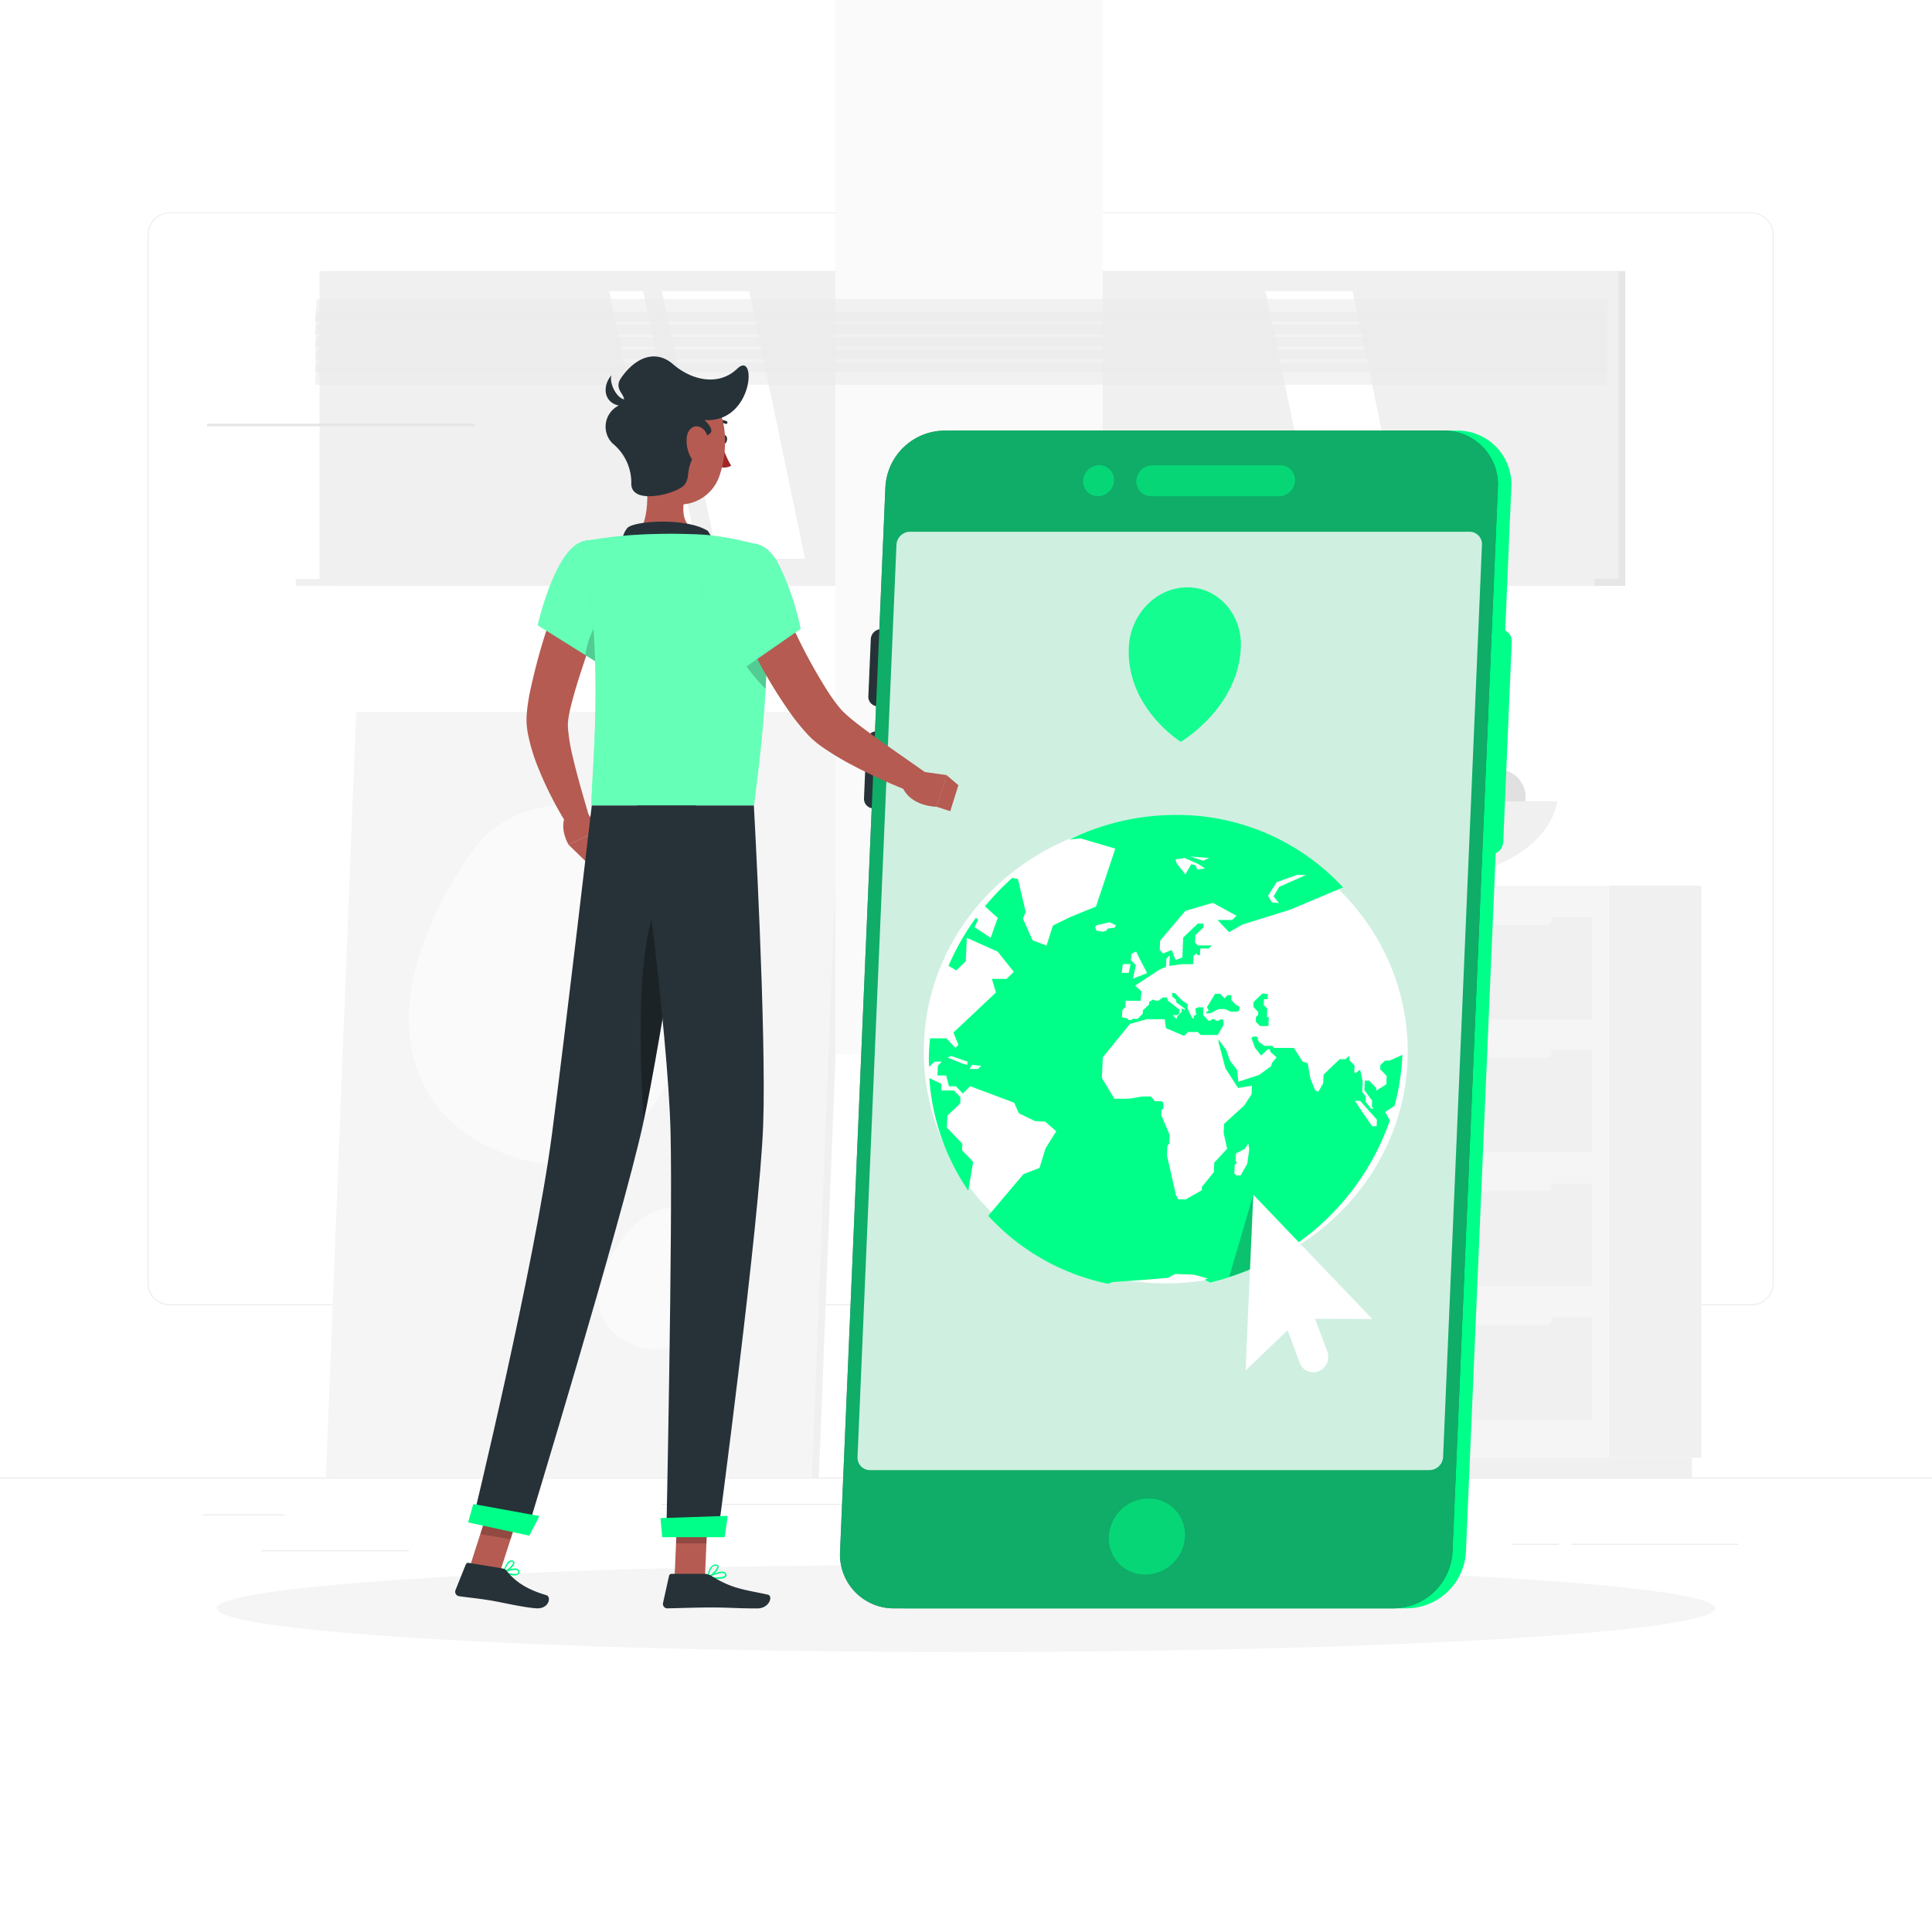 <svg class="animated" id="freepik_stories-online-world" xmlns="http://www.w3.org/2000/svg" viewBox="0 0 500 500" version="1.1" xmlns:xlink="http://www.w3.org/1999/xlink" xmlns:svgjs="http://svgjs.com/svgjs"><style>svg#freepik_stories-online-world:not(.animated) .animable {opacity: 0;}svg#freepik_stories-online-world.animated #freepik--background-complete--inject-11 {animation: 6s Infinite  linear floating;animation-delay: 0s;}svg#freepik_stories-online-world.animated #freepik--online-world--inject-11 {animation: 3s Infinite  linear floating;animation-delay: 0s;}            @keyframes floating {                0% {                    opacity: 1;                    transform: translateY(0px);                }                50% {                    transform: translateY(-10px);                }                100% {                    opacity: 1;                    transform: translateY(0px);                }            }        </style><g id="freepik--background-complete--inject-11" class="animable" style="transform-origin: 250px 228.23px;"><rect y="382.4" width="500" height="0.25" style="fill: rgb(235, 235, 235); transform-origin: 250px 382.525px;" id="el3itglrwdgpf" class="animable"></rect><rect x="52.46" y="391.92" width="21.21" height="0.25" style="fill: rgb(235, 235, 235); transform-origin: 63.065px 392.045px;" id="el2n2vgn6fty4" class="animable"></rect><rect x="171.14" y="389.21" width="84.97" height="0.25" style="fill: rgb(235, 235, 235); transform-origin: 213.625px 389.335px;" id="el6kjz7hzwat4" class="animable"></rect><rect x="67.67" y="401.21" width="38.11" height="0.25" style="fill: rgb(235, 235, 235); transform-origin: 86.725px 401.335px;" id="elidt2j5b6c3" class="animable"></rect><rect x="406.71" y="399.53" width="43.19" height="0.25" style="fill: rgb(235, 235, 235); transform-origin: 428.305px 399.655px;" id="elv1ezuifxqfa" class="animable"></rect><rect x="391.47" y="399.53" width="11.97" height="0.25" style="fill: rgb(235, 235, 235); transform-origin: 397.455px 399.655px;" id="eluon3sfagrhs" class="animable"></rect><rect x="347.89" y="395.31" width="23" height="0.25" style="fill: rgb(235, 235, 235); transform-origin: 359.39px 395.435px;" id="elie8mbfltos" class="animable"></rect><rect x="287.89" y="395.31" width="48.44" height="0.25" style="fill: rgb(235, 235, 235); transform-origin: 312.11px 395.435px;" id="elmij2kh9i70e" class="animable"></rect><path d="M237,337.8H43.91a5.71,5.71,0,0,1-5.7-5.71V60.66A5.71,5.71,0,0,1,43.91,55H237a5.71,5.71,0,0,1,5.71,5.71V332.09A5.71,5.71,0,0,1,237,337.8ZM43.91,55.2a5.46,5.46,0,0,0-5.45,5.46V332.09a5.46,5.46,0,0,0,5.45,5.46H237a5.47,5.47,0,0,0,5.46-5.46V60.66A5.47,5.47,0,0,0,237,55.2Z" style="fill: rgb(235, 235, 235); transform-origin: 140.46px 196.4px;" id="elzd8cw0miry" class="animable"></path><path d="M453.31,337.8H260.21a5.72,5.72,0,0,1-5.71-5.71V60.66A5.72,5.72,0,0,1,260.21,55h193.1A5.71,5.71,0,0,1,459,60.66V332.09A5.71,5.71,0,0,1,453.31,337.8ZM260.21,55.2a5.47,5.47,0,0,0-5.46,5.46V332.09a5.47,5.47,0,0,0,5.46,5.46h193.1a5.47,5.47,0,0,0,5.46-5.46V60.66a5.47,5.47,0,0,0-5.46-5.46Z" style="fill: rgb(235, 235, 235); transform-origin: 356.75px 196.4px;" id="elmgv9we6bm08" class="animable"></path><g id="el0b24g118an0a"><rect x="416.32" y="229.22" width="24" height="148.05" style="fill: rgb(240, 240, 240); transform-origin: 428.32px 303.245px; transform: rotate(180deg);" class="animable"></rect></g><g id="eljo2omoj1rbb"><rect x="284.9" y="377.28" width="152.97" height="5.11" style="fill: rgb(240, 240, 240); transform-origin: 361.385px 379.835px; transform: rotate(180deg);" class="animable"></rect></g><rect x="282.79" y="229.22" width="133.53" height="148.05" style="fill: rgb(245, 245, 245); transform-origin: 349.555px 303.245px;" id="elrbnxb5an3sg" class="animable"></rect><rect x="287.11" y="306.32" width="124.89" height="26.44" style="fill: rgb(240, 240, 240); transform-origin: 349.555px 319.54px;" id="el66ni4uv9fu" class="animable"></rect><rect x="287.11" y="340.92" width="124.89" height="26.44" style="fill: rgb(240, 240, 240); transform-origin: 349.555px 354.14px;" id="elk9w6svdqfwf" class="animable"></rect><g id="elaaczctz7zxn"><rect x="297.62" y="304.69" width="103.87" height="3.63" rx="1.18" style="fill: rgb(245, 245, 245); transform-origin: 349.555px 306.505px; transform: rotate(180deg);" class="animable"></rect></g><g id="elbl113ak04s5"><rect x="297.62" y="339.3" width="103.87" height="3.63" rx="1.18" style="fill: rgb(245, 245, 245); transform-origin: 349.555px 341.115px; transform: rotate(180deg);" class="animable"></rect></g><rect x="287.11" y="237.39" width="124.89" height="26.44" style="fill: rgb(240, 240, 240); transform-origin: 349.555px 250.61px;" id="elq39d2j3al0n" class="animable"></rect><rect x="287.11" y="271.71" width="124.89" height="26.44" style="fill: rgb(240, 240, 240); transform-origin: 349.555px 284.93px;" id="eltchc4vlpzt" class="animable"></rect><g id="elum3kpha7rd"><rect x="297.62" y="235.77" width="103.87" height="3.63" rx="1.18" style="fill: rgb(245, 245, 245); transform-origin: 349.555px 237.585px; transform: rotate(180deg);" class="animable"></rect></g><g id="elulgcsfto3zb"><rect x="297.62" y="270.09" width="103.87" height="3.63" rx="1.18" style="fill: rgb(245, 245, 245); transform-origin: 349.555px 271.905px; transform: rotate(180deg);" class="animable"></rect></g><path d="M366.3,201A9.57,9.57,0,1,1,356,192.2,9.57,9.57,0,0,1,366.3,201Z" style="fill: rgb(224, 224, 224); transform-origin: 356.759px 201.74px;" id="elfv862em6o1n" class="animable"></path><path d="M350,207.3a7.16,7.16,0,1,1-7.72-6.55A7.16,7.16,0,0,1,350,207.3Z" style="fill: rgb(224, 224, 224); transform-origin: 342.864px 207.886px;" id="elcjd15mtkeb8" class="animable"></path><g id="el8jfztefiy0t"><circle cx="328.22" cy="207.2" r="9.3" style="fill: rgb(224, 224, 224); transform-origin: 328.22px 207.2px; transform: rotate(-49.7deg);" class="animable"></circle></g><path d="M375,207.3a7.16,7.16,0,1,1-7.72-6.55A7.15,7.15,0,0,1,375,207.3Z" style="fill: rgb(224, 224, 224); transform-origin: 367.864px 207.886px;" id="elj5wpufaped" class="animable"></path><path d="M327.17,207.3a7.16,7.16,0,1,1-7.72-6.55A7.16,7.16,0,0,1,327.17,207.3Z" style="fill: rgb(224, 224, 224); transform-origin: 320.034px 207.886px;" id="elj50rt5imuh" class="animable"></path><path d="M380.47,205.28a5.07,5.07,0,1,1-5.47-4.64A5.06,5.06,0,0,1,380.47,205.28Z" style="fill: rgb(224, 224, 224); transform-origin: 375.417px 205.692px;" id="elf1zobsef9hb" class="animable"></path><path d="M394.79,205.68a7.16,7.16,0,1,1-7.73-6.55A7.17,7.17,0,0,1,394.79,205.68Z" style="fill: rgb(224, 224, 224); transform-origin: 387.654px 206.266px;" id="el9shoz6a4dmf" class="animable"></path><path d="M403,207.36s-1.23,21.86-48.32,21.86-48.32-21.86-48.32-21.86Z" style="fill: rgb(240, 240, 240); transform-origin: 354.68px 218.29px;" id="elhoqbzrritlh" class="animable"></path><polygon points="94 184.3 219.75 184.3 211.91 382.43 86.16 382.43 94 184.3" style="fill: rgb(240, 240, 240); transform-origin: 152.955px 283.365px;" id="elvxsigdt8kiq" class="animable"></polygon><polygon points="92.18 184.3 217.93 184.3 210.09 382.43 84.33 382.43 92.18 184.3" style="fill: rgb(245, 245, 245); transform-origin: 151.13px 283.365px;" id="el6wpcobgcgd6" class="animable"></polygon><path d="M122,220.62c15.47-22.45,54.42-11.3,59.76,11.31s-11,75.65-43.58,68.83S93.15,262.45,122,220.62Z" style="fill: rgb(250, 250, 250); transform-origin: 144.296px 254.864px;" id="elxik33uymhv" class="animable"></path><path d="M177.29,346.28c-7.94,7.44-22.18-.23-22.33-9.5s10.73-28.57,22.86-23.12S192.1,332.43,177.29,346.28Z" style="fill: rgb(250, 250, 250); transform-origin: 171.313px 330.99px;" id="elmo9xo7hbj8" class="animable"></path><g id="elwk5aw583p4"><rect x="86.42" y="70.15" width="334.2" height="79.64" style="fill: rgb(230, 230, 230); transform-origin: 253.52px 109.97px; transform: rotate(180deg);" class="animable"></rect></g><g id="eljspsyfp8w9"><rect x="82.71" y="70.15" width="336.17" height="79.64" style="fill: rgb(240, 240, 240); transform-origin: 250.795px 109.97px; transform: rotate(180deg);" class="animable"></rect></g><g id="elw1fripghhre"><rect x="86.42" y="149.8" width="334.2" height="1.82" style="fill: rgb(230, 230, 230); transform-origin: 253.52px 150.71px; transform: rotate(180deg);" class="animable"></rect></g><g id="elr712m13z30q"><rect x="76.53" y="149.8" width="336.17" height="1.82" style="fill: rgb(240, 240, 240); transform-origin: 244.615px 150.71px; transform: rotate(180deg);" class="animable"></rect></g><g id="elxyvlohnjalh"><rect x="216.17" y="-52.91" width="69.25" height="325.78" style="fill: rgb(250, 250, 250); transform-origin: 250.795px 109.98px; transform: rotate(90deg);" class="animable"></rect></g><polygon points="208.34 144.6 193.88 75.35 171.31 75.35 185.77 144.6 208.34 144.6" style="fill: rgb(255, 255, 255); transform-origin: 189.825px 109.975px;" id="elslyrq61pbdj" class="animable"></polygon><polygon points="364.5 144.6 350.05 75.35 327.48 75.35 341.94 144.6 364.5 144.6" style="fill: rgb(255, 255, 255); transform-origin: 345.99px 109.975px;" id="eloeyab33rswr" class="animable"></polygon><path d="M411.28,139.43a.37.37,0,0,0,.37-.37V78.73a.38.38,0,0,0-.37-.37.37.37,0,0,0-.37.37v60.33A.36.36,0,0,0,411.28,139.43Z" style="fill: rgb(240, 240, 240); transform-origin: 411.28px 108.895px;" id="elw1uxxlc3mbs" class="animable"></path><polygon points="180.93 144.6 166.47 75.35 157.67 75.35 172.13 144.6 180.93 144.6" style="fill: rgb(255, 255, 255); transform-origin: 169.3px 109.975px;" id="el8wl2hw2a2rq" class="animable"></polygon><g id="elk6ct77rme3"><rect x="53.61" y="109.65" width="69.25" height="0.66" style="fill: rgb(230, 230, 230); transform-origin: 88.235px 109.98px; transform: rotate(90deg);" class="animable"></rect></g><g id="el3lw2sq0utwh"><polygon points="81.48 83.18 415.68 83.18 416.15 77.37 81.96 77.37 81.48 83.18" style="fill: rgb(235, 235, 235); opacity: 0.6; transform-origin: 248.815px 80.275px;" class="animable"></polygon></g><g id="elno2bc2t70t"><polygon points="81.48 86.46 415.68 86.46 416.15 80.65 81.96 80.65 81.48 86.46" style="fill: rgb(235, 235, 235); opacity: 0.6; transform-origin: 248.815px 83.555px;" class="animable"></polygon></g><g id="elpn42ljajwtj"><polygon points="81.48 89.74 415.68 89.74 416.15 83.93 81.96 83.93 81.48 89.74" style="fill: rgb(235, 235, 235); opacity: 0.6; transform-origin: 248.815px 86.835px;" class="animable"></polygon></g><g id="elyrqp5cdvj5"><polygon points="81.48 93.02 415.68 93.02 416.15 87.21 81.96 87.21 81.48 93.02" style="fill: rgb(235, 235, 235); opacity: 0.6; transform-origin: 248.815px 90.115px;" class="animable"></polygon></g><g id="elvd020m7fxia"><polygon points="81.48 96.3 415.68 96.3 416.15 90.49 81.96 90.49 81.48 96.3" style="fill: rgb(235, 235, 235); opacity: 0.6; transform-origin: 248.815px 93.395px;" class="animable"></polygon></g><g id="el4yf70hm6dkp"><polygon points="81.48 99.58 415.68 99.58 416.15 93.77 81.96 93.77 81.48 99.58" style="fill: rgb(235, 235, 235); opacity: 0.6; transform-origin: 248.815px 96.675px;" class="animable"></polygon></g></g><g id="freepik--Shadow--inject-11" class="animable" style="transform-origin: 250px 416.24px;"><ellipse id="freepik--path--inject-11" cx="250" cy="416.24" rx="193.89" ry="11.32" style="fill: rgb(245, 245, 245); transform-origin: 250px 416.24px;" class="animable"></ellipse></g><g id="freepik--online-world--inject-11" class="animable" style="transform-origin: 303.112px 263.84px;"><path d="M364.14,416.24H234.88a13.94,13.94,0,0,1-14-14.62l11.75-275.56a15.44,15.44,0,0,1,15.24-14.62H377.13a13.93,13.93,0,0,1,14,14.62L379.38,401.62A15.45,15.45,0,0,1,364.14,416.24Z" style="fill: rgb(0, 255, 136); transform-origin: 306.005px 263.84px;" id="el03n7xb693cgi" class="animable"></path><path d="M385.62,221.17h-.89a3.13,3.13,0,0,1-3.14-3.28l2.21-51.8a3.47,3.47,0,0,1,3.42-3.28h.89a3.12,3.12,0,0,1,3.13,3.28l-2.2,51.8A3.47,3.47,0,0,1,385.62,221.17Z" style="fill: rgb(0, 255, 136); transform-origin: 386.415px 191.99px;" id="elh6eq7s6lqkb" class="animable"></path><path d="M229.46,182.79h-2.25a2.46,2.46,0,0,1-2.48-2.59l.63-14.79a2.74,2.74,0,0,1,2.7-2.6h2.25a2.48,2.48,0,0,1,2.49,2.6l-.63,14.79A2.74,2.74,0,0,1,229.46,182.79Z" style="fill: rgb(38, 50, 56); transform-origin: 228.765px 172.8px;" id="elc1eir64kf5v" class="animable"></path><path d="M228.34,209.21h-2.26a2.47,2.47,0,0,1-2.48-2.59l.63-14.8a2.74,2.74,0,0,1,2.7-2.59h2.26a2.47,2.47,0,0,1,2.48,2.59l-.63,14.8A2.74,2.74,0,0,1,228.34,209.21Z" style="fill: rgb(38, 50, 56); transform-origin: 227.635px 199.22px;" id="eloiiqb16pabl" class="animable"></path><path d="M360.66,416.24H231.4a13.92,13.92,0,0,1-14-14.62l11.74-275.56a15.44,15.44,0,0,1,15.24-14.62H373.65a13.93,13.93,0,0,1,14,14.62L375.9,401.62A15.44,15.44,0,0,1,360.66,416.24Z" style="fill: rgb(38, 50, 56); transform-origin: 302.525px 263.84px;" id="eljj69jd1snw9" class="animable"></path><g id="elh25y0kp4mwn"><path d="M360.66,416.24H231.4a13.92,13.92,0,0,1-14-14.62l11.74-275.56a15.44,15.44,0,0,1,15.24-14.62H373.65a13.93,13.93,0,0,1,14,14.62L375.9,401.62A15.44,15.44,0,0,1,360.66,416.24Z" style="fill: rgb(0, 255, 136); opacity: 0.6; transform-origin: 302.525px 263.84px;" class="animable"></path></g><g id="elouirzzzjmv"><path d="M306.66,397.65a10.37,10.37,0,0,1-10.26,9.84,9.34,9.34,0,0,1-9.41-9.84,10.35,10.35,0,0,1,10.25-9.83A9.35,9.35,0,0,1,306.66,397.65Z" style="fill: rgb(0, 255, 136); opacity: 0.5; transform-origin: 296.824px 397.655px;" class="animable"></path></g><g id="elwle60o97fvk"><path d="M369.93,380.46H225.17a3.22,3.22,0,0,1-3.24-3.39L232,141a3.56,3.56,0,0,1,3.53-3.39H380.28a3.22,3.22,0,0,1,3.25,3.39L373.47,377.07A3.57,3.57,0,0,1,369.93,380.46Z" style="fill: rgb(255, 255, 255); opacity: 0.8; transform-origin: 302.73px 259.035px;" class="animable"></path></g><g id="el7wbcvn6p4pj"><path d="M280.33,124.4a4.2,4.2,0,0,1,4.15-4,3.78,3.78,0,0,1,3.81,4,4.19,4.19,0,0,1-4.15,4A3.78,3.78,0,0,1,280.33,124.4Z" style="fill: rgb(0, 255, 136); opacity: 0.5; transform-origin: 284.31px 124.4px;" class="animable"></path></g><g id="elpy9kq2794ii"><path d="M298.24,120.41h33.1a3.8,3.8,0,0,1,3.81,4h0a4.2,4.2,0,0,1-4.15,4H297.9a3.79,3.79,0,0,1-3.81-4h0A4.21,4.21,0,0,1,298.24,120.41Z" style="fill: rgb(0, 255, 136); opacity: 0.5; transform-origin: 314.62px 124.41px;" class="animable"></path></g><g id="elmv84k4ppc7d"><ellipse cx="301.7" cy="272.14" rx="62.62" ry="60" style="fill: rgb(255, 255, 255); transform-origin: 301.7px 272.14px; transform: rotate(-44.39deg);" class="animable"></ellipse></g><polygon points="312.23 262.25 313.18 262.25 315.36 261.15 317.06 261.15 318.52 261.83 320.12 261.83 320.73 261.48 320.77 260.49 319.89 260.08 318.65 258.79 318.7 257.55 317.71 257.55 316.87 258.36 315.76 257.19 314.47 257.19 312.36 260.68 312.82 261.52 312.12 261.98 312.23 262.25" style="fill: rgb(0, 255, 136); transform-origin: 316.445px 259.72px;" id="elymtnpaewup" class="animable"></polygon><polygon points="325.04 263.19 324.99 264.4 326.06 265.53 328.27 265.53 328.36 263.22 327.87 263.22 327.96 261.05 327.05 260.1 327.11 258.6 328.06 258.6 328.12 257.28 326.74 257.09 324.41 259.33 324.36 260.57 325.64 261.92 325.61 262.64 325.04 263.19" style="fill: rgb(0, 255, 136); transform-origin: 326.36px 261.31px;" id="elthbko1rlfcb" class="animable"></polygon><path d="M249.05,296l-4-4.18.13-3.08,3.32-3.18.07-1.59-1.68-1.76h-3.32l.07-1.7L240.5,279a58.6,58.6,0,0,0,10.08,29.14l1.28-7.46-2.88-3Z" style="fill: rgb(0, 255, 136); transform-origin: 246.18px 293.57px;" id="el7wckv6xzdi" class="animable"></path><path d="M362.94,273l-3.32,1.48h-1.17l-1.24,1.19,0,1.06,1.66,1.73-.09,2.15-2.59,1.65,0-.65-1.85-1.94h-1.13l-.11,2.45,2,2.73-.07,1.55.5.52h-.71l-1.4-1.8.05-1.32-.94-1.21.12-2.81-.6-2.81h-.34l-.64.62h-.59l.08-1.82-1.32-1.38,0-1H349l-.76.73h-1.54l-4.17,4-.1,2.26-1.24,2.17-.82-.37-1.24-3.05-.69-3.93-1.35-.52-2.24-3.48h-5.12l-.46-.53h-2l-1.52-1.05-.42-1.36h-1l-.47.35.93,2.57,1.61,2,1.73-1.66h.45l.25.75,1.56,1.38-1.2,1.41-.21.85-3.11,2.27-5.4,1.78-.29-3.06-1.83-2.34-1-2.78-2-2.77,0,.65,1.79,6.82,3.26,5.08L324,281l-.1,2.21-1.9,2.89-5.22,4.77-.1,2.35.9,4.07-3.33,3.59-.11,2.48-3.1,3.81,0,.86-4.14,2.35h-1.95l-.6-1.06L302,299l.1-2.38.52-.73.09-2.15-2.18-5.16.06-1.37.5-.32,0-1.3-.37-.62h-1.92l-.89-1.19h-2.43l-3.21.57h-3.88L285.17,279l.23-5.37,7.05-8.66,4.32-1.19h4.66l.32,2.3,4.67,2,1.08-1H310l.75.78h4.4l1.45-2.51.06-1.19-.33-.35h-.49l-.36.34h-.77l-.38-.39h-.67l-.4.39h-.52l-.42-.45-.94-1,.08-2H310l-.66.34.24,1.56-.64.28,0,.75-.46-.24L307.35,261l0-1.13-1.48-1L304.08,257h-.74l0,.87,1,.85.08.66,2.23,1.7-.22.47-.1-.47h-.57l.09.73-1.08,1.11-.33.8-.94-1h1.2l.53-.5,0-.94-3-2.34-.25-.81h-1.05l-1.09.83H299l-.61-.28-1,.62,0,.62-1.63,1.57,0,.81-1.31,1.37H293.2l-.52.33h-.63l-.28-.45-1.4-.28.08-1.85.86-.82,0-1.6h3.89l.22-2.39-1.63-1.54,6.32-4.16,1.65-.69.1-2.19.88-.85-.12,2.8,3.29-.45h2.88l.09-2.14.68-.65.42.44h.57l.07-1.72h2.21l.82-.78H310l-.74-.77.09-1.9,2.1-2,0-1H310l-3.8,3.64L306,247.8l-1.75.65-1-2.59-2.26.89-.85-.89.1-2.43,6.52-7.69,7.13-2.1L320,237l-1.14,1.09h-3.76l3,3.16,3.48-2,12.26-3.8,13.74-5.79a58.48,58.48,0,0,0-43.32-18.75,62.7,62.7,0,0,0-27.47,6.36l2.85-.3,9,2.65-5,15-6.65,2.7-4.51,2.21-1.63,5.18-3.61-1.35-2.51-5.61.72-1.72-2-8.53-1.46-.31a65.83,65.83,0,0,0-7.09,7.37l3.32,3-1.84,5.14-4.17-2.75.91-1.88-.54-.56a64.5,64.5,0,0,0-7.11,12.44l2,1.19,2.48-2.37.25-6.07,8,3.59,4.18,5.23-1.89,1.81h-3.8l1.06,3.53-11,10.36,1.28,3.2-.78.75-2.34-2.45h-4.23c-.11,1.14-.2,2.3-.25,3.46s-.06,2.53,0,3.78h.16l1.27-1.21h1.86l-1,1-.11,2.59h2.26l.72,2.8h1.81l1.77,1.86,1.92-1.88,11.37,4.26,1.23,2.75,4.17,2,2.64.16,2.86,2.48-2.78,4.42-1.56,5.07-4.17,1.62-9.1,10.77a58,58,0,0,0,31.09,17.6l.92-.44,8.64-.61,5.86-.49,1.88-1,4.84.17,3.61,1-.86.32,1.43.71a65.07,65.07,0,0,0,46.53-41.92h0l-1.2-2.22,2.42-1.58A61.61,61.61,0,0,0,362.94,273ZM330.39,228.3l5.26-1.86H338l-6.93,3.07L329.59,232l1.42,1.74-1.85-.24-1-1.66Zm-17.45-6.25-1.59.71-3.31-1.1Zm-6.35,0,3.53,1.56,1.73,1.13-2,.32-.43-1.13-1.12-.28-1.53,2.63-2.27-2.88-.28-1Zm-56.26,53.53-1-.23-4.1-1.67.91-.39,4.26,1.46Zm2.78,1.07h-2.18l.61-1.07,2.43.25Zm39.74-29.83,1.18-.57,1,2.05,1.84,3.53-3.67,1.46.77-3.52-1.3-1.28Zm-2.26,2.69h2l-.46,2.26h-1.82Zm-4.35-8.63-.88.27-1.61-.33-.34-.93.4-.44,3.33-.77,1.67.77-.33.62-1.77.23Zm36.56,60.27-1.71,3.05h-1.16l-.49-.51.1-2.24.59-.57-.36-.38.1-2,2.28-1.17.91-1.4.24,1.54Zm33.47-9.69h-1.18l-2.74-4-1.71-2.63,1.41.12,4.29,4.82Z" style="fill: rgb(0, 255, 136); transform-origin: 301.664px 271.579px;" id="el63codvlm15a" class="animable"></path><g id="ell9s8veo9dm"><path d="M324.35,309.19l-6.24,21.27a60.11,60.11,0,0,0,7.87-3.1Z" style="fill: rgb(38, 50, 56); opacity: 0.3; transform-origin: 322.045px 319.825px;" class="animable"></path></g><g id="elnitp1rxs90o"><path d="M292.13,167.57c.36-8.6,7.15-15.57,15.16-15.57s14.2,7,13.84,15.57c-.67,15.68-15.54,24.42-15.54,24.42S291.46,183.25,292.13,167.57Z" style="fill: rgb(0, 255, 136); opacity: 0.9; transform-origin: 306.626px 171.995px;" class="animable"></path></g><path d="M355.15,341.36l-30.8-32.18-2,45.5,10.88-10.43,3.2,8.6a3.65,3.65,0,0,0,4.85,2h0a3.93,3.93,0,0,0,2.26-4.94l-3.2-8.6Z" style="fill: rgb(255, 255, 255); transform-origin: 338.75px 332.167px;" id="el77bs9o8l8hj" class="animable"></path></g><g id="freepik--Character--inject-11" class="animable" style="transform-origin: 182.915px 254.253px;"><path d="M158.24,151.3c-1.85,5.11-3.72,10.32-5.5,15.47-.91,2.58-1.77,5.16-2.6,7.73s-1.6,5.13-2.23,7.61c-.32,1.23-.59,2.45-.76,3.52-.09.54-.12,1-.16,1.36s0,1,0,1.52a48.89,48.89,0,0,0,1.24,7.37c1.21,5.14,2.77,10.45,4.31,15.68l-5.34,2.51a94,94,0,0,1-7.91-15.36,47.84,47.84,0,0,1-2.67-8.83,22.74,22.74,0,0,1-.33-2.63,19.59,19.59,0,0,1,.06-2.8c.15-1.7.39-3.22.66-4.7A157.22,157.22,0,0,1,141.46,163c1.72-5.4,3.57-10.67,5.66-16Z" style="fill: rgb(181, 91, 82); transform-origin: 147.253px 180.535px;" id="eleo0geoxsqrj" class="animable"></path><path d="M150.9,209l4.45,5.74-8.2,3.88s-2.34-3.78-.93-7.32Z" style="fill: rgb(181, 91, 82); transform-origin: 150.559px 213.81px;" id="el06u82g5qth5f" class="animable"></path><polygon points="158.07 219.69 152.09 223.42 147.15 218.61 155.35 214.73 158.07 219.69" style="fill: rgb(181, 91, 82); transform-origin: 152.61px 219.075px;" id="el47jytmrijt" class="animable"></polygon><path d="M186.67,113.65c-.07.63.2,1.17.62,1.22s.8-.43.87-1.06-.21-1.17-.62-1.22S186.74,113,186.67,113.65Z" style="fill: rgb(38, 50, 56); transform-origin: 187.415px 113.73px;" id="el1kvpd1so48" class="animable"></path><path d="M186.82,114.82a22.61,22.61,0,0,0,2.41,5.71,3.65,3.65,0,0,1-3.07.24Z" style="fill: rgb(160, 39, 36); transform-origin: 187.695px 117.91px;" id="elmcblen8ljv" class="animable"></path><path d="M184.75,109.9a.36.36,0,0,1-.21-.17.37.37,0,0,1,.14-.51,3.72,3.72,0,0,1,3.39-.21.39.39,0,0,1,.16.51.38.38,0,0,1-.5.16h0a2.94,2.94,0,0,0-2.69.19A.37.37,0,0,1,184.75,109.9Z" style="fill: rgb(38, 50, 56); transform-origin: 186.379px 109.308px;" id="elvlhksgnrfa" class="animable"></path><path d="M166.47,118.31c1.13,5.74,2.25,16.27-1.77,20.1,0,0,1.58,5.83,12.25,5.83,11.74,0,5.61-5.83,5.61-5.83-6.41-1.53-6.24-6.28-5.13-10.75Z" style="fill: rgb(181, 91, 82); transform-origin: 174.43px 131.275px;" id="elssgrkk7o28" class="animable"></path><path d="M161.31,141.37c-1.06-.7.32-4.37,1.38-5,2.81-1.7,15.27-2.27,20.46,1a5.14,5.14,0,0,1,1,4.31Z" style="fill: rgb(38, 50, 56); transform-origin: 172.6px 138.341px;" id="eltkmslprahxs" class="animable"></path><path d="M132.31,407.62a2.48,2.48,0,0,0,1.94-.21.75.75,0,0,0,.14-.87.83.83,0,0,0-.5-.52c-1.09-.45-3.47.66-3.57.71a.18.18,0,0,0-.11.17.2.2,0,0,0,.11.17A9.91,9.91,0,0,0,132.31,407.62Zm1.21-1.32.22.06a.54.54,0,0,1,.3.31c.12.33,0,.44,0,.47-.4.38-2,.13-3.11-.26A6.21,6.21,0,0,1,133.52,406.3Z" style="fill: rgb(0, 255, 136); transform-origin: 132.34px 406.821px;" id="elxaxaw40vyxe" class="animable"></path><path d="M130.37,407.08h.09c.87-.3,2.7-1.74,2.68-2.63a.6.6,0,0,0-.51-.58,1,1,0,0,0-.82.11c-1,.58-1.57,2.79-1.59,2.88a.17.17,0,0,0,.05.18A.19.19,0,0,0,130.37,407.08Zm2.08-2.88.08,0c.23.06.24.18.24.22,0,.53-1.19,1.65-2.09,2.12a4.45,4.45,0,0,1,1.32-2.27A.62.62,0,0,1,132.45,404.2Z" style="fill: rgb(0, 255, 136); transform-origin: 131.676px 405.454px;" id="els01022xos6h" class="animable"></path><path d="M185.59,408.62c1,0,2-.14,2.31-.59a.71.71,0,0,0,0-.81.93.93,0,0,0-.59-.44c-1.3-.35-4,1.21-4.16,1.28a.17.17,0,0,0-.09.19.17.17,0,0,0,.14.15A13.77,13.77,0,0,0,185.59,408.62Zm1.25-1.52a1.37,1.37,0,0,1,.36,0,.55.55,0,0,1,.36.26c.13.23.08.35,0,.41-.37.51-2.35.52-3.81.32A8.29,8.29,0,0,1,186.84,407.1Z" style="fill: rgb(0, 255, 136); transform-origin: 185.541px 407.674px;" id="el8u4cmf3k9b6" class="animable"></path><path d="M183.22,408.41l.08,0c.94-.43,2.82-2.12,2.68-3,0-.21-.18-.47-.7-.52a1.36,1.36,0,0,0-1,.32c-1,.82-1.21,2.93-1.22,3a.21.21,0,0,0,.08.17A.21.21,0,0,0,183.22,408.41Zm1.92-3.19h.11c.33,0,.35.16.36.21.09.53-1.19,1.86-2.16,2.45a4.36,4.36,0,0,1,1-2.43A1,1,0,0,1,185.14,405.22Z" style="fill: rgb(0, 255, 136); transform-origin: 184.524px 406.647px;" id="elz477puj4er" class="animable"></path><polygon points="174.58 408.22 182.44 408.22 183.22 390.03 175.37 390.03 174.58 408.22" style="fill: rgb(181, 91, 82); transform-origin: 178.9px 399.125px;" id="elmhdwklbaqbo" class="animable"></polygon><polygon points="121.6 405.43 129.44 406.71 135.01 389.41 127.16 388.13 121.6 405.43" style="fill: rgb(181, 91, 82); transform-origin: 128.305px 397.42px;" id="elg98cgta4qrk" class="animable"></polygon><path d="M130,405.9l-8.71-1.43a.68.68,0,0,0-.75.42l-2.66,6.63a1.16,1.16,0,0,0,.9,1.57c3,.44,4.56.51,8.38,1.14,2.36.39,8.36,1.79,11.65,2s3.93-3,2.6-3.4c-5.95-1.71-8.61-4.21-10.24-6.24A1.89,1.89,0,0,0,130,405.9Z" style="fill: rgb(38, 50, 56); transform-origin: 129.93px 410.35px;" id="eljf4meywqqrg" class="animable"></path><path d="M182.39,407.31h-8.58a.68.68,0,0,0-.67.54l-1.55,7a1.14,1.14,0,0,0,1.13,1.39c3.09-.05,7.56-.23,11.45-.23,4.55,0,6.47.25,11.8.25,3.22,0,4.12-3.26,2.77-3.56-6.15-1.34-9.15-1.48-14.46-4.76A3.71,3.71,0,0,0,182.39,407.31Z" style="fill: rgb(38, 50, 56); transform-origin: 185.454px 411.785px;" id="ely7kmu0qe37q" class="animable"></path><path d="M150.64,140.19c-7.17,2.36-11.47,21.63-11.47,21.63l15.75,9.85a32.32,32.32,0,0,0,6.47-15.18C163,146.45,158,137.77,150.64,140.19Z" style="fill: rgb(0, 255, 136); transform-origin: 150.431px 155.725px;" id="el158sryqntpv" class="animable"></path><g id="elun9nwlxiumh"><g style="opacity: 0.4; transform-origin: 150.431px 155.725px;" class="animable"><path d="M150.64,140.19c-7.17,2.36-11.47,21.63-11.47,21.63l15.75,9.85a32.32,32.32,0,0,0,6.47-15.18C163,146.45,158,137.77,150.64,140.19Z" style="fill: rgb(255, 255, 255); transform-origin: 150.431px 155.725px;" id="el1j2821bgn1w" class="animable"></path></g></g><g id="eltdyig8xvi2i"><path d="M154.94,160.39a23.1,23.1,0,0,0-3.46,9.13l3.44,2.15a31.49,31.49,0,0,0,6-12.94Z" style="opacity: 0.2; transform-origin: 156.2px 165.2px;" class="animable"></path></g><path d="M194.64,140.59s8.36,9.44.46,67.88h-42c-.29-6.45,3.76-37.9-2.46-68.28a109,109,0,0,1,14.06-1.78,154.11,154.11,0,0,1,17.86,0A79.16,79.16,0,0,1,194.64,140.59Z" style="fill: rgb(0, 255, 136); transform-origin: 174.568px 173.311px;" id="elci76yzy7op" class="animable"></path><g id="elm1m7gvaox"><g style="opacity: 0.4; transform-origin: 174.568px 173.311px;" class="animable"><path d="M194.64,140.59s8.36,9.44.46,67.88h-42c-.29-6.45,3.76-37.9-2.46-68.28a109,109,0,0,1,14.06-1.78,154.11,154.11,0,0,1,17.86,0A79.16,79.16,0,0,1,194.64,140.59Z" style="fill: rgb(255, 255, 255); transform-origin: 174.568px 173.311px;" id="el8zgae9oss2n" class="animable"></path></g></g><g id="eltlglwj3wd7o"><path d="M198.31,158.45l-.16-.14-9.55,2.29c-.54,6.46,6.1,14.17,9.52,17.7A182.54,182.54,0,0,0,198.31,158.45Z" style="opacity: 0.2; transform-origin: 193.531px 168.305px;" class="animable"></path></g><g id="elegr3b2oot36"><polygon points="183.22 390.04 182.82 399.41 174.96 399.41 175.36 390.04 183.22 390.04" style="opacity: 0.2; transform-origin: 179.09px 394.725px;" class="animable"></polygon></g><g id="ell2xpzgzsg1"><polygon points="127.16 388.13 135.01 389.42 132.13 398.33 124.29 397.05 127.16 388.13" style="opacity: 0.2; transform-origin: 129.65px 393.23px;" class="animable"></polygon></g><path d="M165.81,110c-.37,7.78-1,12.32,2.48,16.72,5.21,6.62,15.15,4.13,17.84-3.39,2.43-6.76,2.64-18.36-4.59-22.27A10.63,10.63,0,0,0,165.81,110Z" style="fill: rgb(181, 91, 82); transform-origin: 176.583px 115.153px;" id="el0jao6zzbylx6" class="animable"></path><path d="M180.27,116.83c-3.16,4.84-1.39,6.45-3.16,8.67s-13.62,5.39-13.73-.22a13.05,13.05,0,0,0-4.83-10.5,6.11,6.11,0,0,1,1.39-9.73c4.22-2.33-1.79-3.47.79-7.22,3.84-5.56,9.09-7.39,13.48-3.55s11.51,6,16.62,1.11,4.22,14.18-8.5,13.31C187.8,114.17,178.66,111.5,180.27,116.83Z" style="fill: rgb(38, 50, 56); transform-origin: 175.237px 110.335px;" id="elv7m3vlqhai9" class="animable"></path><path d="M162.61,103.12c-2.07,1.45-5.1-3.37-4.38-6-2.62,3-2,7.92,3.36,8S162.61,103.12,162.61,103.12Z" style="fill: rgb(38, 50, 56); transform-origin: 160.499px 101.121px;" id="elhho9c7dgrdh" class="animable"></path><path d="M177.74,113.16a8.79,8.79,0,0,0,1.23,5.52c1.35,2.17,3.32,1.33,4-.87.64-2,.71-5.51-1.16-6.91S178,110.85,177.74,113.16Z" style="fill: rgb(181, 91, 82); transform-origin: 180.533px 115.138px;" id="ell0fsjrwa9hg" class="animable"></path><path d="M180.2,208.47s-8.91,60-13.8,82.49C161,315.58,136.22,397,136.22,397l-14-3s16.17-66.38,20.67-100.8c3.45-26.44,10.26-84.73,10.26-84.73Z" style="fill: rgb(38, 50, 56); transform-origin: 151.21px 302.735px;" id="elzczkks6lhkb" class="animable"></path><path d="M139.59,392.35c.06,0-2.62,5.08-2.62,5.08L121.15,394l1.34-4.76Z" style="fill: rgb(0, 255, 136); transform-origin: 130.37px 393.335px;" id="elbx9wq9t22y" class="animable"></path><g id="eli5brf7t7c8o"><path d="M174.57,229.85c-10.3,2-9.21,40.45-8,60.21,3-14,7.32-40.85,10.29-59.93A3.53,3.53,0,0,0,174.57,229.85Z" style="opacity: 0.3; transform-origin: 171.337px 259.916px;" class="animable"></path></g><path d="M195.1,208.47s3.27,58.71,2.41,82.66C196.62,316,185.74,397.6,185.74,397.6h-13.3s1.69-80.11,1.1-104.57c-.65-26.67-8.64-84.56-8.64-84.56Z" style="fill: rgb(38, 50, 56); transform-origin: 181.277px 303.035px;" id="elgwj91qrs9uk" class="animable"></path><path d="M188.3,392.3c.06,0-.75,5.52-.75,5.52H171.37l-.44-4.93Z" style="fill: rgb(0, 255, 136); transform-origin: 179.617px 395.06px;" id="elp8exihprwje" class="animable"></path><path d="M198.91,148.55c2.25,5.22,4.7,10.6,7.24,15.77a137.36,137.36,0,0,0,8.24,14.87c.75,1.14,1.52,2.23,2.31,3.25l.6.74c.2.23.26.33.46.54.34.38.81.8,1.27,1.23,1.92,1.74,4.26,3.45,6.58,5.16,4.68,3.39,9.59,6.75,14.4,10.16l-2.71,5.24a138.12,138.12,0,0,1-16.64-7.45,72.38,72.38,0,0,1-8.14-4.93,26.51,26.51,0,0,1-2.12-1.69c-.34-.3-.78-.74-1.09-1.05l-.87-.95c-1.12-1.26-2.15-2.53-3.13-3.82a122.06,122.06,0,0,1-9.76-15.93c-1.4-2.72-2.77-5.44-4-8.22S189,156,187.88,153Z" style="fill: rgb(181, 91, 82); transform-origin: 213.945px 177.03px;" id="elk1xfbg2gr9" class="animable"></path><path d="M183.18,148.44c-6.06,9,8.13,25.33,8.13,25.33l15.87-11a67,67,0,0,0-5.39-16.12C196.62,135.78,187.8,141.61,183.18,148.44Z" style="fill: rgb(0, 255, 136); transform-origin: 194.427px 157.194px;" id="el03cojq6ekiy5" class="animable"></path><g id="el3nk80xvu0un"><g style="opacity: 0.4; transform-origin: 194.427px 157.194px;" class="animable"><path d="M183.18,148.44c-6.06,9,8.13,25.33,8.13,25.33l15.87-11a67,67,0,0,0-5.39-16.12C196.62,135.78,187.8,141.61,183.18,148.44Z" style="fill: rgb(255, 255, 255); transform-origin: 194.427px 157.194px;" id="el7kuc9913ett" class="animable"></path></g></g><path d="M235.24,199.22,245,200.6l-2.55,8.2s-6.93,0-9-5.34Z" style="fill: rgb(181, 91, 82); transform-origin: 239.225px 204.01px;" id="elogljwbaofor" class="animable"></path><polygon points="248.03 203.22 245.92 209.94 242.42 208.8 244.97 200.6 248.03 203.22" style="fill: rgb(181, 91, 82); transform-origin: 245.225px 205.27px;" id="ely9onlgtozci" class="animable"></polygon></g><defs>     <filter id="active" height="200%">         <feMorphology in="SourceAlpha" result="DILATED" operator="dilate" radius="2"></feMorphology>                <feFlood flood-color="#32DFEC" flood-opacity="1" result="PINK"></feFlood>        <feComposite in="PINK" in2="DILATED" operator="in" result="OUTLINE"></feComposite>        <feMerge>            <feMergeNode in="OUTLINE"></feMergeNode>            <feMergeNode in="SourceGraphic"></feMergeNode>        </feMerge>    </filter>    <filter id="hover" height="200%">        <feMorphology in="SourceAlpha" result="DILATED" operator="dilate" radius="2"></feMorphology>                <feFlood flood-color="#ff0000" flood-opacity="0.5" result="PINK"></feFlood>        <feComposite in="PINK" in2="DILATED" operator="in" result="OUTLINE"></feComposite>        <feMerge>            <feMergeNode in="OUTLINE"></feMergeNode>            <feMergeNode in="SourceGraphic"></feMergeNode>        </feMerge>            <feColorMatrix type="matrix" values="0   0   0   0   0                0   1   0   0   0                0   0   0   0   0                0   0   0   1   0 "></feColorMatrix>    </filter></defs></svg>